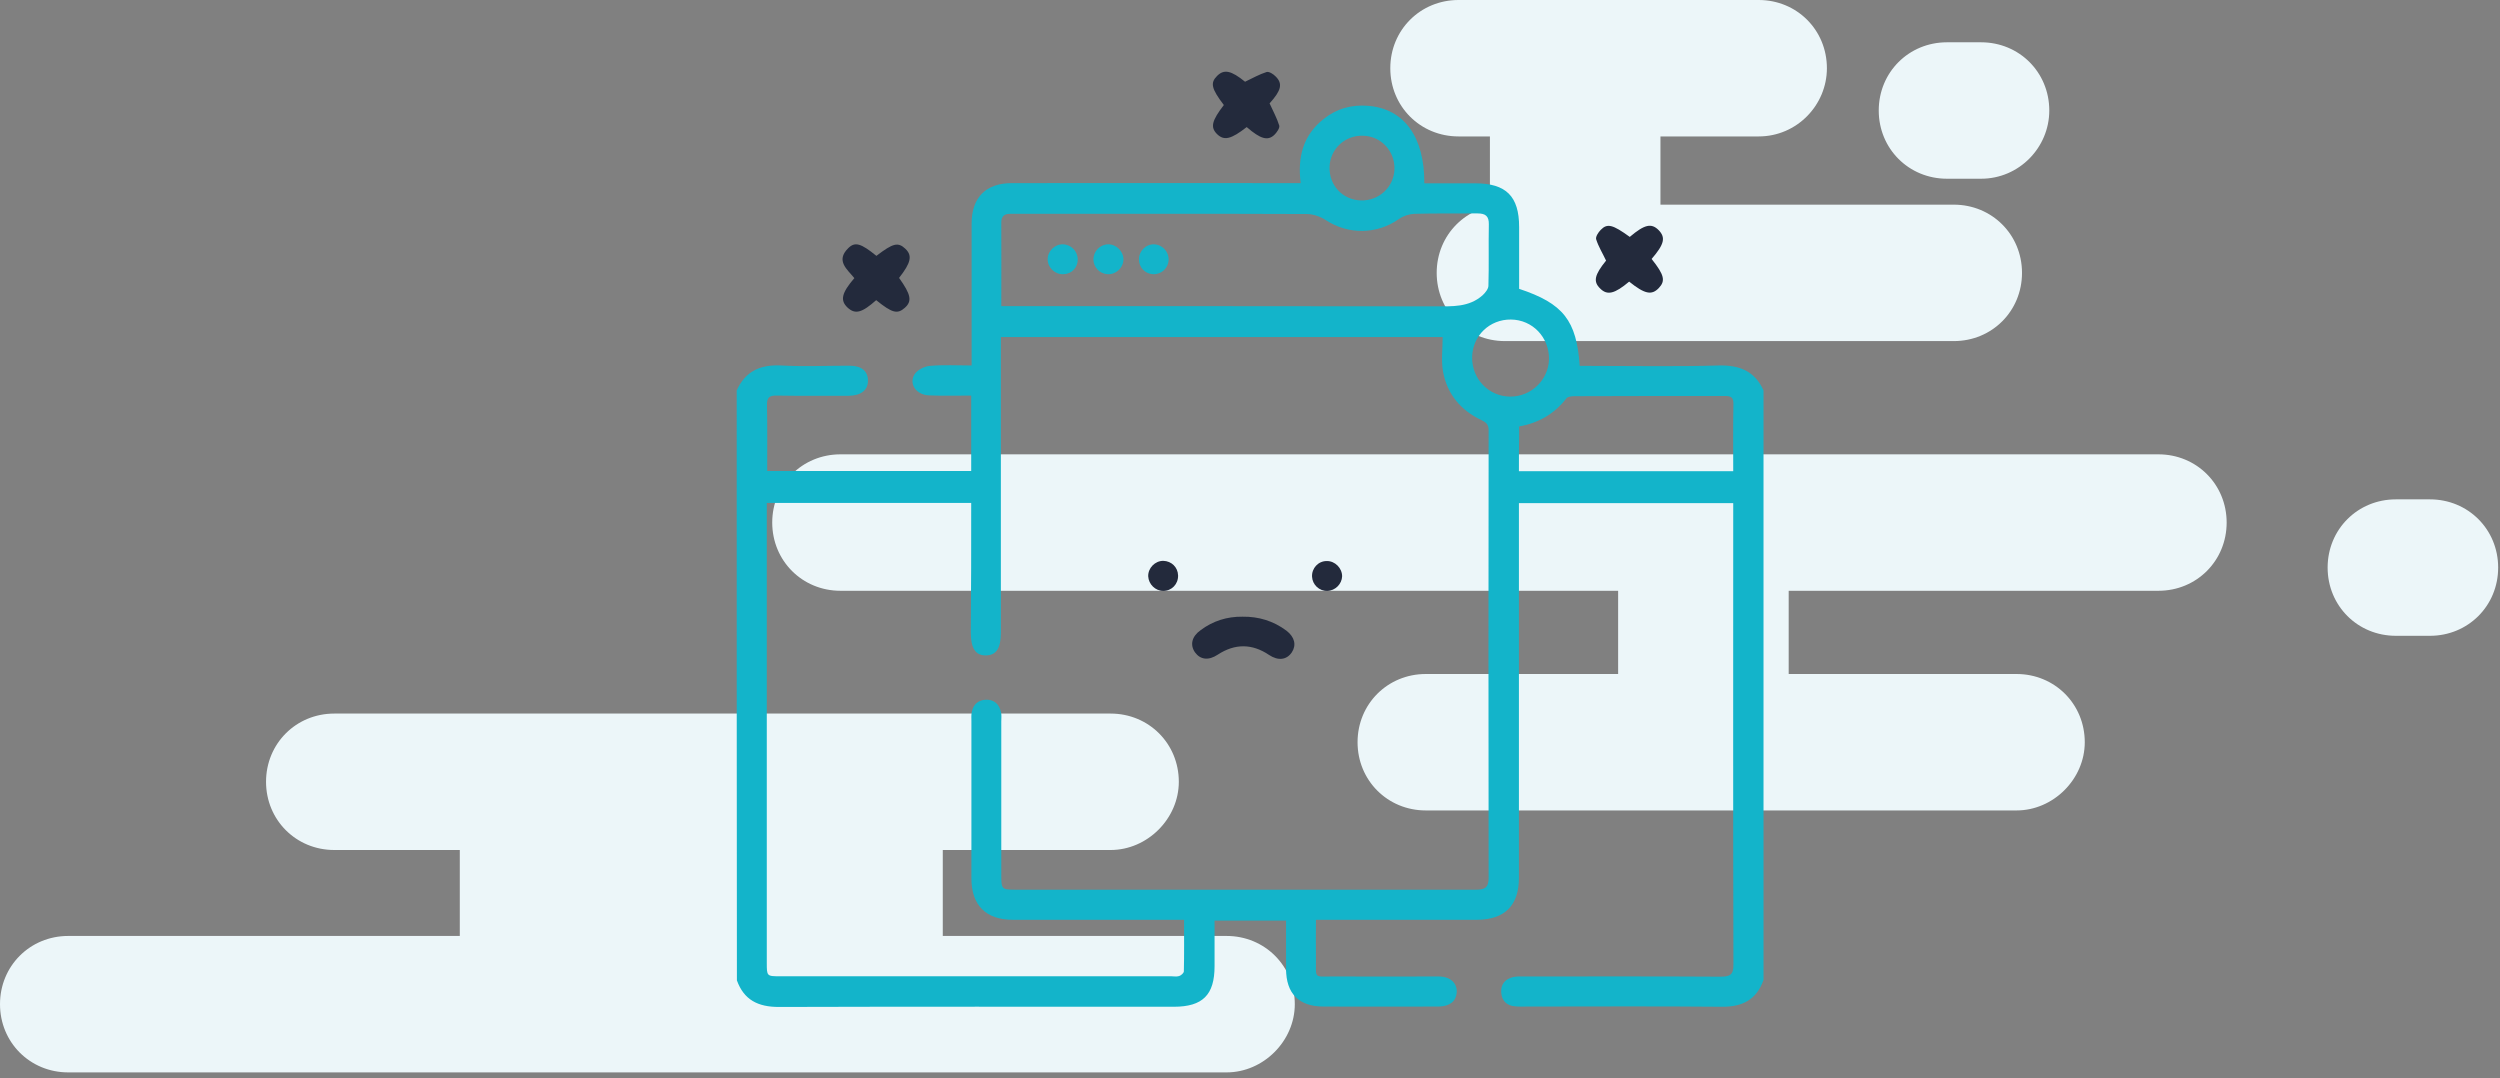 <svg width="218" height="94" viewBox="0 0 218 94" fill="none" xmlns="http://www.w3.org/2000/svg">
<rect x="0" y="0" width="218" height="94" fill="#808080" stroke="none"/>
<g clip-path="url(#clip0_4540_1803)">
<path d="M172.749 15.585H169.775C166.444 15.585 163.826 12.968 163.826 9.637C163.826 6.305 166.444 3.688 169.775 3.688H172.749C176.08 3.688 178.698 6.305 178.698 9.637C178.698 12.849 176.08 15.585 172.749 15.585Z" fill="#ECF6F9"/>
<path d="M153.357 11.897H127.183C123.852 11.897 121.234 9.28 121.234 5.949C121.234 2.617 123.852 0 127.183 0H153.357C156.689 0 159.306 2.617 159.306 5.949C159.306 9.161 156.689 11.897 153.357 11.897Z" fill="#ECF6F9"/>
<path d="M170.37 29.743H131.228C127.897 29.743 125.279 27.126 125.279 23.794C125.279 20.463 127.897 17.846 131.228 17.846H170.37C173.702 17.846 176.319 20.463 176.319 23.794C176.319 27.126 173.702 29.743 170.37 29.743Z" fill="#ECF6F9"/>
<path d="M144.792 8.923H129.92V20.82H144.792V8.923Z" fill="#ECF6F9"/>
<path d="M211.892 55.442H208.917C205.586 55.442 202.969 52.824 202.969 49.493C202.969 46.162 205.586 43.544 208.917 43.544H211.892C215.223 43.544 217.84 46.162 217.84 49.493C217.84 52.824 215.223 55.442 211.892 55.442Z" fill="#ECF6F9"/>
<path d="M188.215 51.516H73.287C69.955 51.516 67.338 48.898 67.338 45.567C67.338 42.236 69.955 39.618 73.287 39.618H188.215C191.546 39.618 194.164 42.236 194.164 45.567C194.164 48.898 191.546 51.516 188.215 51.516Z" fill="#ECF6F9"/>
<path d="M175.843 70.671H124.328C120.996 70.671 118.379 68.053 118.379 64.722C118.379 61.391 120.996 58.773 124.328 58.773H175.843C179.174 58.773 181.792 61.391 181.792 64.722C181.792 67.934 179.055 70.671 175.843 70.671Z" fill="#ECF6F9"/>
<path d="M155.973 48.422H141.102V60.32H155.973V48.422Z" fill="#ECF6F9"/>
<path d="M96.844 74.12H29.148C25.817 74.12 23.199 71.503 23.199 68.171C23.199 64.84 25.817 62.223 29.148 62.223H96.844C100.175 62.223 102.793 64.84 102.793 68.171C102.793 71.384 100.056 74.12 96.844 74.12Z" fill="#ECF6F9"/>
<path d="M106.957 93.513H5.949C2.617 93.513 0 90.895 0 87.564C0 84.233 2.617 81.615 5.949 81.615H106.957C110.289 81.615 112.906 84.233 112.906 87.564C112.906 90.776 110.17 93.513 106.957 93.513Z" fill="#ECF6F9"/>
<path d="M82.21 70.67H40.094V82.567H82.21V70.67Z" fill="#ECF6F9"/>
<path d="M64.24 34.045C64.995 32.374 66.289 31.781 68.103 31.87C70.08 31.978 72.057 31.889 74.051 31.889C75.111 31.889 75.668 32.338 75.686 33.164C75.704 34.009 75.093 34.494 74.015 34.512C71.913 34.512 69.829 34.53 67.726 34.494C67.079 34.476 66.864 34.674 66.882 35.339C66.918 37.225 66.9 39.13 66.9 41.071C72.847 41.071 78.741 41.071 84.689 41.071C84.689 38.896 84.689 36.758 84.689 34.494C83.431 34.494 82.227 34.53 81.005 34.476C79.909 34.44 79.226 33.488 79.747 32.643C79.981 32.266 80.61 31.942 81.077 31.906C82.263 31.799 83.449 31.87 84.725 31.87C84.725 31.457 84.725 31.152 84.725 30.846C84.725 27.055 84.725 23.264 84.725 19.49C84.725 17.226 85.965 15.968 88.228 15.968C96.243 15.95 104.257 15.968 112.271 15.968C112.612 15.968 112.954 15.968 113.421 15.968C113.133 13.722 113.618 11.799 115.415 10.38C116.565 9.463 117.877 9.104 119.332 9.23C122.441 9.499 124.22 11.925 124.202 15.986C125.675 15.986 127.149 15.986 128.64 15.986C131.336 15.986 132.468 17.118 132.468 19.796C132.468 21.592 132.468 23.407 132.468 25.186C136.313 26.462 137.481 27.935 137.75 31.906C138.038 31.906 138.343 31.906 138.649 31.906C142.404 31.906 146.16 31.978 149.915 31.87C151.712 31.835 153.024 32.374 153.779 34.045C153.779 51.187 153.779 68.311 153.779 85.453C153.168 87.178 151.946 87.807 150.131 87.789C144.471 87.735 138.829 87.771 133.168 87.771C132.827 87.771 132.468 87.789 132.126 87.753C131.371 87.699 130.94 87.25 130.904 86.513C130.868 85.813 131.264 85.364 131.946 85.202C132.252 85.13 132.575 85.148 132.899 85.148C138.613 85.148 144.327 85.13 150.023 85.166C150.868 85.166 151.173 85.004 151.155 84.07C151.119 70.989 151.137 57.907 151.137 44.826C151.137 44.52 151.137 44.197 151.137 43.874C144.866 43.874 138.685 43.874 132.45 43.874C132.45 44.305 132.45 44.646 132.45 44.988C132.45 55.499 132.45 66.029 132.45 76.541C132.45 78.967 131.21 80.189 128.802 80.206C124.454 80.206 120.123 80.206 115.775 80.206C115.469 80.206 115.146 80.206 114.75 80.206C114.75 81.392 114.732 82.489 114.75 83.603C114.768 85.381 114.517 85.148 116.26 85.148C119.314 85.166 122.387 85.148 125.442 85.148C126.484 85.148 127.095 85.741 127.023 86.585C126.951 87.322 126.412 87.753 125.46 87.771C122.118 87.771 118.757 87.789 115.415 87.771C113.259 87.771 112.145 86.639 112.145 84.483C112.145 83.099 112.145 81.698 112.145 80.278C110.025 80.278 108.012 80.278 105.91 80.278C105.91 81.644 105.91 82.938 105.91 84.249C105.91 86.765 104.868 87.789 102.352 87.789C90.87 87.789 79.388 87.771 67.906 87.807C66.109 87.807 64.869 87.196 64.258 85.489C64.24 68.311 64.24 51.187 64.24 34.045ZM84.689 43.856C78.687 43.856 72.811 43.856 66.864 43.856C66.864 44.251 66.864 44.556 66.864 44.88C66.864 57.907 66.864 70.935 66.864 83.944C66.864 85.13 66.864 85.13 68.032 85.13C79.388 85.13 90.762 85.13 102.118 85.13C102.352 85.13 102.604 85.184 102.819 85.112C102.999 85.058 103.232 84.842 103.232 84.699C103.268 83.225 103.25 81.752 103.25 80.206C102.837 80.206 102.514 80.206 102.208 80.206C97.572 80.206 92.936 80.206 88.318 80.206C85.965 80.206 84.707 78.931 84.707 76.595C84.707 72.013 84.707 67.449 84.707 62.867C84.707 62.633 84.689 62.399 84.725 62.166C84.832 61.465 85.264 61.052 85.947 61.016C86.683 60.98 87.15 61.411 87.294 62.13C87.348 62.381 87.312 62.651 87.312 62.92C87.312 67.377 87.312 71.833 87.312 76.289C87.312 77.547 87.348 77.583 88.57 77.583C93.691 77.583 98.83 77.583 103.951 77.583C112.199 77.583 120.446 77.583 128.676 77.583C129.395 77.583 129.808 77.457 129.808 76.577C129.79 63.549 129.79 50.522 129.808 37.513C129.808 36.992 129.575 36.83 129.179 36.632C127.382 35.788 126.196 34.368 125.837 32.428C125.657 31.457 125.801 30.415 125.801 29.391C113.025 29.391 100.178 29.391 87.276 29.391C87.276 29.804 87.276 30.145 87.276 30.505C87.276 38.717 87.276 46.928 87.276 55.158C87.276 56.524 86.881 57.135 85.982 57.153C85.066 57.17 84.653 56.542 84.653 55.122C84.689 51.385 84.689 47.647 84.689 43.856ZM87.312 26.695C87.779 26.695 88.139 26.695 88.48 26.695C100.717 26.695 112.954 26.695 125.19 26.713C126.646 26.713 128.101 26.803 129.287 25.743C129.521 25.527 129.79 25.186 129.79 24.917C129.844 23.138 129.79 21.359 129.826 19.58C129.844 18.843 129.539 18.61 128.838 18.61C127.005 18.628 125.172 18.592 123.339 18.645C122.89 18.663 122.369 18.825 121.992 19.095C120.051 20.46 117.571 20.478 115.595 19.185C115.128 18.879 114.499 18.663 113.942 18.663C105.55 18.628 97.159 18.645 88.768 18.645C88.534 18.645 88.3 18.645 88.067 18.645C87.582 18.645 87.312 18.861 87.312 19.382C87.33 21.754 87.312 24.162 87.312 26.695ZM132.45 41.089C138.739 41.089 144.902 41.089 151.137 41.089C151.137 39.076 151.119 37.117 151.155 35.177C151.155 34.584 150.85 34.53 150.382 34.53C146.016 34.53 141.65 34.53 137.283 34.548C137.05 34.548 136.69 34.584 136.582 34.745C135.54 36.093 134.157 36.884 132.468 37.189C132.468 37.477 132.468 37.71 132.468 37.944C132.45 38.95 132.45 39.974 132.45 41.089ZM131.749 27.863C129.898 27.846 128.407 29.265 128.371 31.134C128.335 33.02 129.79 34.566 131.677 34.584C133.51 34.602 135.037 33.128 135.073 31.314C135.091 29.409 133.636 27.881 131.749 27.863ZM118.65 17.477C120.231 17.531 121.543 16.328 121.596 14.764C121.65 13.183 120.429 11.871 118.865 11.835C117.284 11.781 115.99 12.985 115.936 14.549C115.882 16.148 117.068 17.424 118.65 17.477Z" fill="#13B4CA"/>
<path d="M142.062 24.557C140.804 25.618 140.157 25.779 139.546 25.168C138.9 24.557 139.043 23.965 140.05 22.725C139.744 22.078 139.385 21.503 139.187 20.874C139.115 20.658 139.367 20.263 139.582 20.047C140.157 19.454 140.625 19.58 142.116 20.658C143.41 19.562 144.003 19.436 144.632 20.065C145.261 20.712 145.135 21.287 144.021 22.581C145.135 23.982 145.243 24.486 144.65 25.114C144.021 25.779 143.41 25.636 142.062 24.557Z" fill="#232A3C"/>
<path d="M108.713 11.081C107.33 12.159 106.737 12.284 106.126 11.692C105.533 11.099 105.658 10.542 106.719 9.158C105.64 7.738 105.515 7.235 106.126 6.624C106.737 6.013 107.347 6.139 108.569 7.128C109.216 6.822 109.809 6.481 110.438 6.283C110.654 6.211 111.049 6.463 111.247 6.678C111.876 7.307 111.714 7.9 110.708 9.014C111.013 9.697 111.355 10.308 111.552 10.955C111.606 11.171 111.337 11.548 111.121 11.763C110.546 12.303 109.917 12.123 108.713 11.081Z" fill="#232A3C"/>
<path d="M76.404 26.174C75.147 27.289 74.572 27.432 73.907 26.821C73.242 26.192 73.386 25.546 74.5 24.252C73.889 23.497 72.847 22.742 73.961 21.646C74.554 21.053 75.075 21.215 76.422 22.311C77.878 21.197 78.309 21.089 78.956 21.7C79.567 22.293 79.441 22.904 78.399 24.234C79.441 25.689 79.549 26.264 78.902 26.839C78.255 27.414 77.806 27.306 76.404 26.174Z" fill="#232A3C"/>
<path d="M108.353 53.775C109.772 53.757 111.048 54.152 112.18 54.996C112.899 55.553 113.061 56.254 112.647 56.883C112.198 57.548 111.461 57.638 110.671 57.117C109.179 56.11 107.688 56.11 106.196 57.081C105.388 57.62 104.669 57.53 104.202 56.883C103.753 56.236 103.914 55.499 104.705 54.943C105.765 54.152 106.987 53.757 108.353 53.775Z" fill="#232A3C"/>
<path d="M102.729 50.181C102.747 50.935 102.172 51.528 101.435 51.528C100.752 51.528 100.159 50.953 100.123 50.252C100.105 49.534 100.716 48.905 101.435 48.905C102.154 48.923 102.711 49.462 102.729 50.181Z" fill="#232A3C"/>
<path d="M115.739 51.528C115.039 51.546 114.446 50.989 114.41 50.288C114.374 49.552 114.949 48.923 115.686 48.923C116.404 48.905 117.033 49.534 117.033 50.252C117.015 50.917 116.44 51.51 115.739 51.528Z" fill="#232A3C"/>
<path d="M93.979 22.599C93.997 23.318 93.458 23.893 92.739 23.91C92.003 23.947 91.374 23.354 91.356 22.635C91.338 21.916 91.967 21.287 92.686 21.305C93.404 21.323 93.961 21.898 93.979 22.599Z" fill="#13B4CA"/>
<path d="M97.967 22.635C97.949 23.354 97.32 23.947 96.584 23.91C95.883 23.875 95.344 23.3 95.344 22.599C95.362 21.898 95.919 21.323 96.619 21.305C97.338 21.287 97.967 21.916 97.967 22.635Z" fill="#13B4CA"/>
<path d="M101.902 22.652C101.884 23.389 101.273 23.946 100.537 23.91C99.836 23.874 99.297 23.299 99.315 22.581C99.333 21.88 99.908 21.305 100.591 21.305C101.327 21.305 101.92 21.916 101.902 22.652Z" fill="#13B4CA"/>
</g>
<defs>
<clipPath id="clip0_4540_1803">
<rect width="218" height="94" fill="white"/>
</clipPath>
</defs>
</svg>
